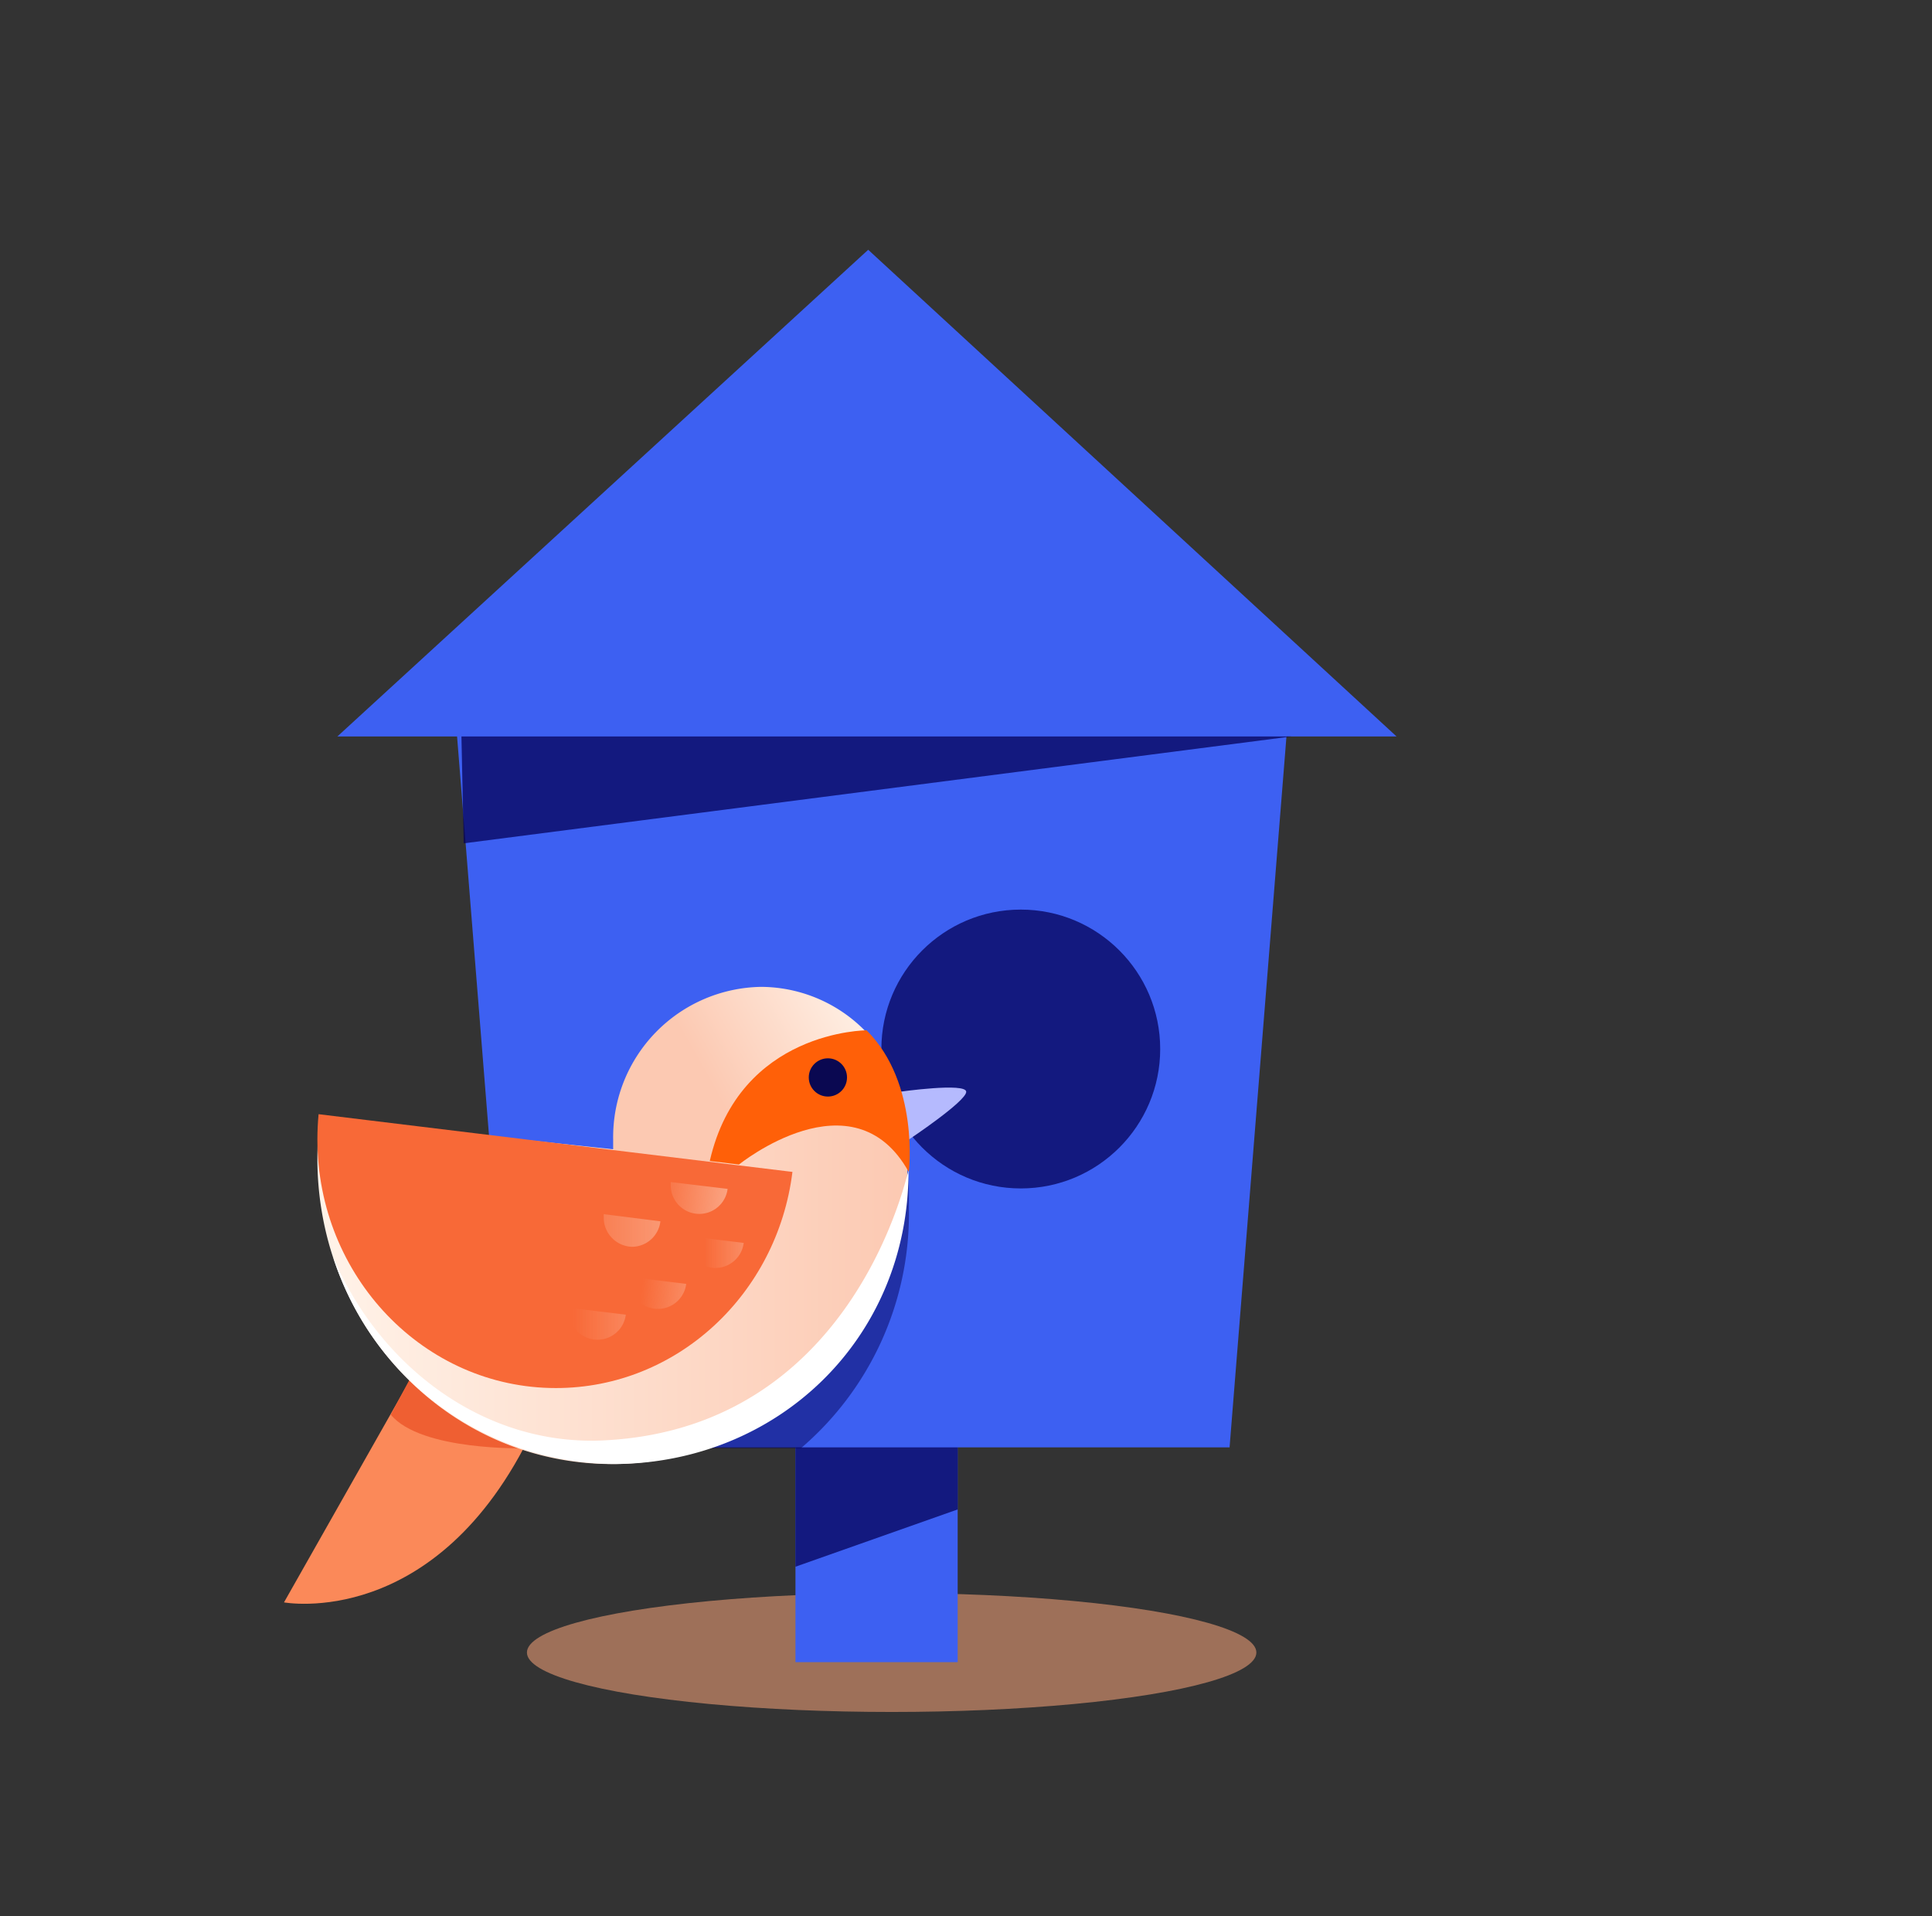 <svg id="Layer_1" data-name="Layer 1" xmlns="http://www.w3.org/2000/svg" xmlns:xlink="http://www.w3.org/1999/xlink" viewBox="0 0 178.78 177.29"><rect x="0" y="0" width="178.78" height="177.29" fill="#333333" stroke="none"/><defs><style>.cls-1{fill:#f5a278;opacity:0.55;}.cls-2{fill:#3d60f2;}.cls-3,.cls-4{fill:#06035b;}.cls-3{opacity:0.76;}.cls-4{opacity:0.51;}.cls-5{fill:#fb8959;}.cls-6{fill:#ef5f32;}.cls-7{fill:url(#linear-gradient);}.cls-8{fill:url(#linear-gradient-2);}.cls-9{fill:#b5bafe;}.cls-10{fill:#f86937;}.cls-11{fill:#ff6008;}.cls-12{fill:#0a0851;}.cls-13{fill:url(#linear-gradient-3);}.cls-14{fill:url(#linear-gradient-4);}.cls-15{fill:url(#linear-gradient-5);}.cls-16{fill:url(#linear-gradient-6);}.cls-17{fill:url(#linear-gradient-7);}.cls-18{fill:#fff;}</style><linearGradient id="linear-gradient" x1="194.04" y1="92.11" x2="208.75" y2="100.41" gradientTransform="matrix(-1, 0, 0, 1, 274.59, 0)" gradientUnits="userSpaceOnUse"><stop offset="0" stop-color="#fff3e9"/><stop offset="1" stop-color="#fcc9b2"/></linearGradient><linearGradient id="linear-gradient-2" x1="29.37" y1="116.7" x2="84.13" y2="116.7" gradientTransform="matrix(1, 0, 0, 1, 0, 0)" xlink:href="#linear-gradient"/><linearGradient id="linear-gradient-3" x1="209.41" y1="115.87" x2="199.49" y2="115.87" gradientTransform="matrix(-1, 0, 0, 1, 274.59, 0)" gradientUnits="userSpaceOnUse"><stop offset="0" stop-color="#fcc9b2" stop-opacity="0"/><stop offset="1" stop-color="#fcc9b2"/></linearGradient><linearGradient id="linear-gradient-4" x1="214.36" y1="110.58" x2="202.79" y2="111.69" xlink:href="#linear-gradient-3"/><linearGradient id="linear-gradient-5" x1="223.6" y1="113.85" x2="202.8" y2="113.85" xlink:href="#linear-gradient-3"/><linearGradient id="linear-gradient-6" x1="215.23" y1="119.66" x2="203.65" y2="120.76" xlink:href="#linear-gradient-3"/><linearGradient id="linear-gradient-7" x1="221.54" y1="122.5" x2="205.28" y2="122.5" xlink:href="#linear-gradient-3"/></defs><title>L2 illustrations final</title><ellipse class="cls-1" cx="82.51" cy="152.9" rx="33.75" ry="5.5"/><rect class="cls-2" x="73.61" y="133.48" width="15.01" height="20.31"/><polygon class="cls-3" points="88.62 139.66 73.61 144.96 73.61 133.48 88.62 133.48 88.62 139.66"/><polygon class="cls-2" points="113.78 133.92 47.56 133.92 42.26 67.7 119.08 67.7 113.78 133.92"/><polygon class="cls-2" points="129.23 68.14 31.22 68.14 80.34 23.11 129.23 68.14"/><circle class="cls-3" cx="94.46" cy="97.06" r="12.9"/><polygon class="cls-3" points="42.91 78.03 119.52 68.14 42.7 68.14 42.91 78.03"/><path class="cls-4" d="M63.11,134h11a28.52,28.52,0,0,0,10-21.8c0-.62,0-1.16,0-1.77a14.4,14.4,0,0,0-2-7.41,13.57,13.57,0,0,0-11.63-6.71,13.91,13.91,0,0,0-13.69,14.12c0,.31,0,.61,0,.91l-7-.75m11.59,4.53a30,30,0,0,0,4.29-1.32c-1.42,2.59-.84,4.15-.84,4.15Z"/><path class="cls-5" d="M38.71,126.32,26.28,148.26s14.13,2.65,23-15.9Z"/><path class="cls-6" d="M48.65,134s-9.7.28-12.49-3.11L38.25,127Z"/><path class="cls-7" d="M72.34,102.44c-.84,6.21-12.6,8-12.6,8l-3-4.1c0-.3,0-.6,0-.91A13.91,13.91,0,0,1,70.43,91.31,13.57,13.57,0,0,1,82.06,98C78.89,97.77,73,97.92,72.34,102.44Z"/><path class="cls-8" d="M29.61,103.45l27.16,2.89,8,6.61s-.75-2,1.5-5.21c1.05-1.52,5.75-3.31,6-5.3.61-4.52,6.55-4.67,9.72-4.42a14.4,14.4,0,0,1,2,7.41c0,.61,0,1.15,0,1.77,0,15.6-12.25,28.26-27.37,28.26S29.37,122.8,29.37,107.2A28.93,28.93,0,0,1,29.61,103.45Z"/><path class="cls-9" d="M84.11,105.43s5.3-3.53,5.3-4.41-6.18,0-6.18,0Z"/><path class="cls-10" d="M29.48,103.09c-.07.77-.11,1.55-.11,2.34,0,12.68,9.88,23,22.07,23,11.22,0,20.49-8.7,21.89-20Z"/><path class="cls-11" d="M80.19,95.33s-11.75,0-14.51,12.09l2.7.33s10.59-8.57,15.72.7C84.1,108.45,85.11,100.25,80.19,95.33Z"/><circle class="cls-12" cx="76.61" cy="99.69" r="1.77"/><path class="cls-13" d="M63.56,114.36c0,.09,0,.19,0,.28a2.64,2.64,0,0,0,5.26.36Z"/><path class="cls-14" d="M62.07,109.37a2.53,2.53,0,0,0,0,.28,2.64,2.64,0,0,0,5.26.35Z"/><path class="cls-15" d="M55.87,112.34a2.53,2.53,0,0,0,0,.28,2.69,2.69,0,0,0,2.64,2.74A2.66,2.66,0,0,0,61.11,113Z"/><path class="cls-16" d="M58.24,118.15a2.83,2.83,0,0,0,0,.29,2.64,2.64,0,0,0,5.26.35Z"/><path class="cls-17" d="M52.65,121a2.62,2.62,0,0,0,0,.28,2.64,2.64,0,0,0,5.26.36Z"/><path class="cls-18" d="M55.92,133.27c23.6-1.19,28.15-25.55,28.15-24.93,0,15.61-12.21,27.12-27.33,27.12a27.48,27.48,0,0,1-25.91-19.14C35.06,126.3,44.71,133.84,55.92,133.27Z"/></svg>